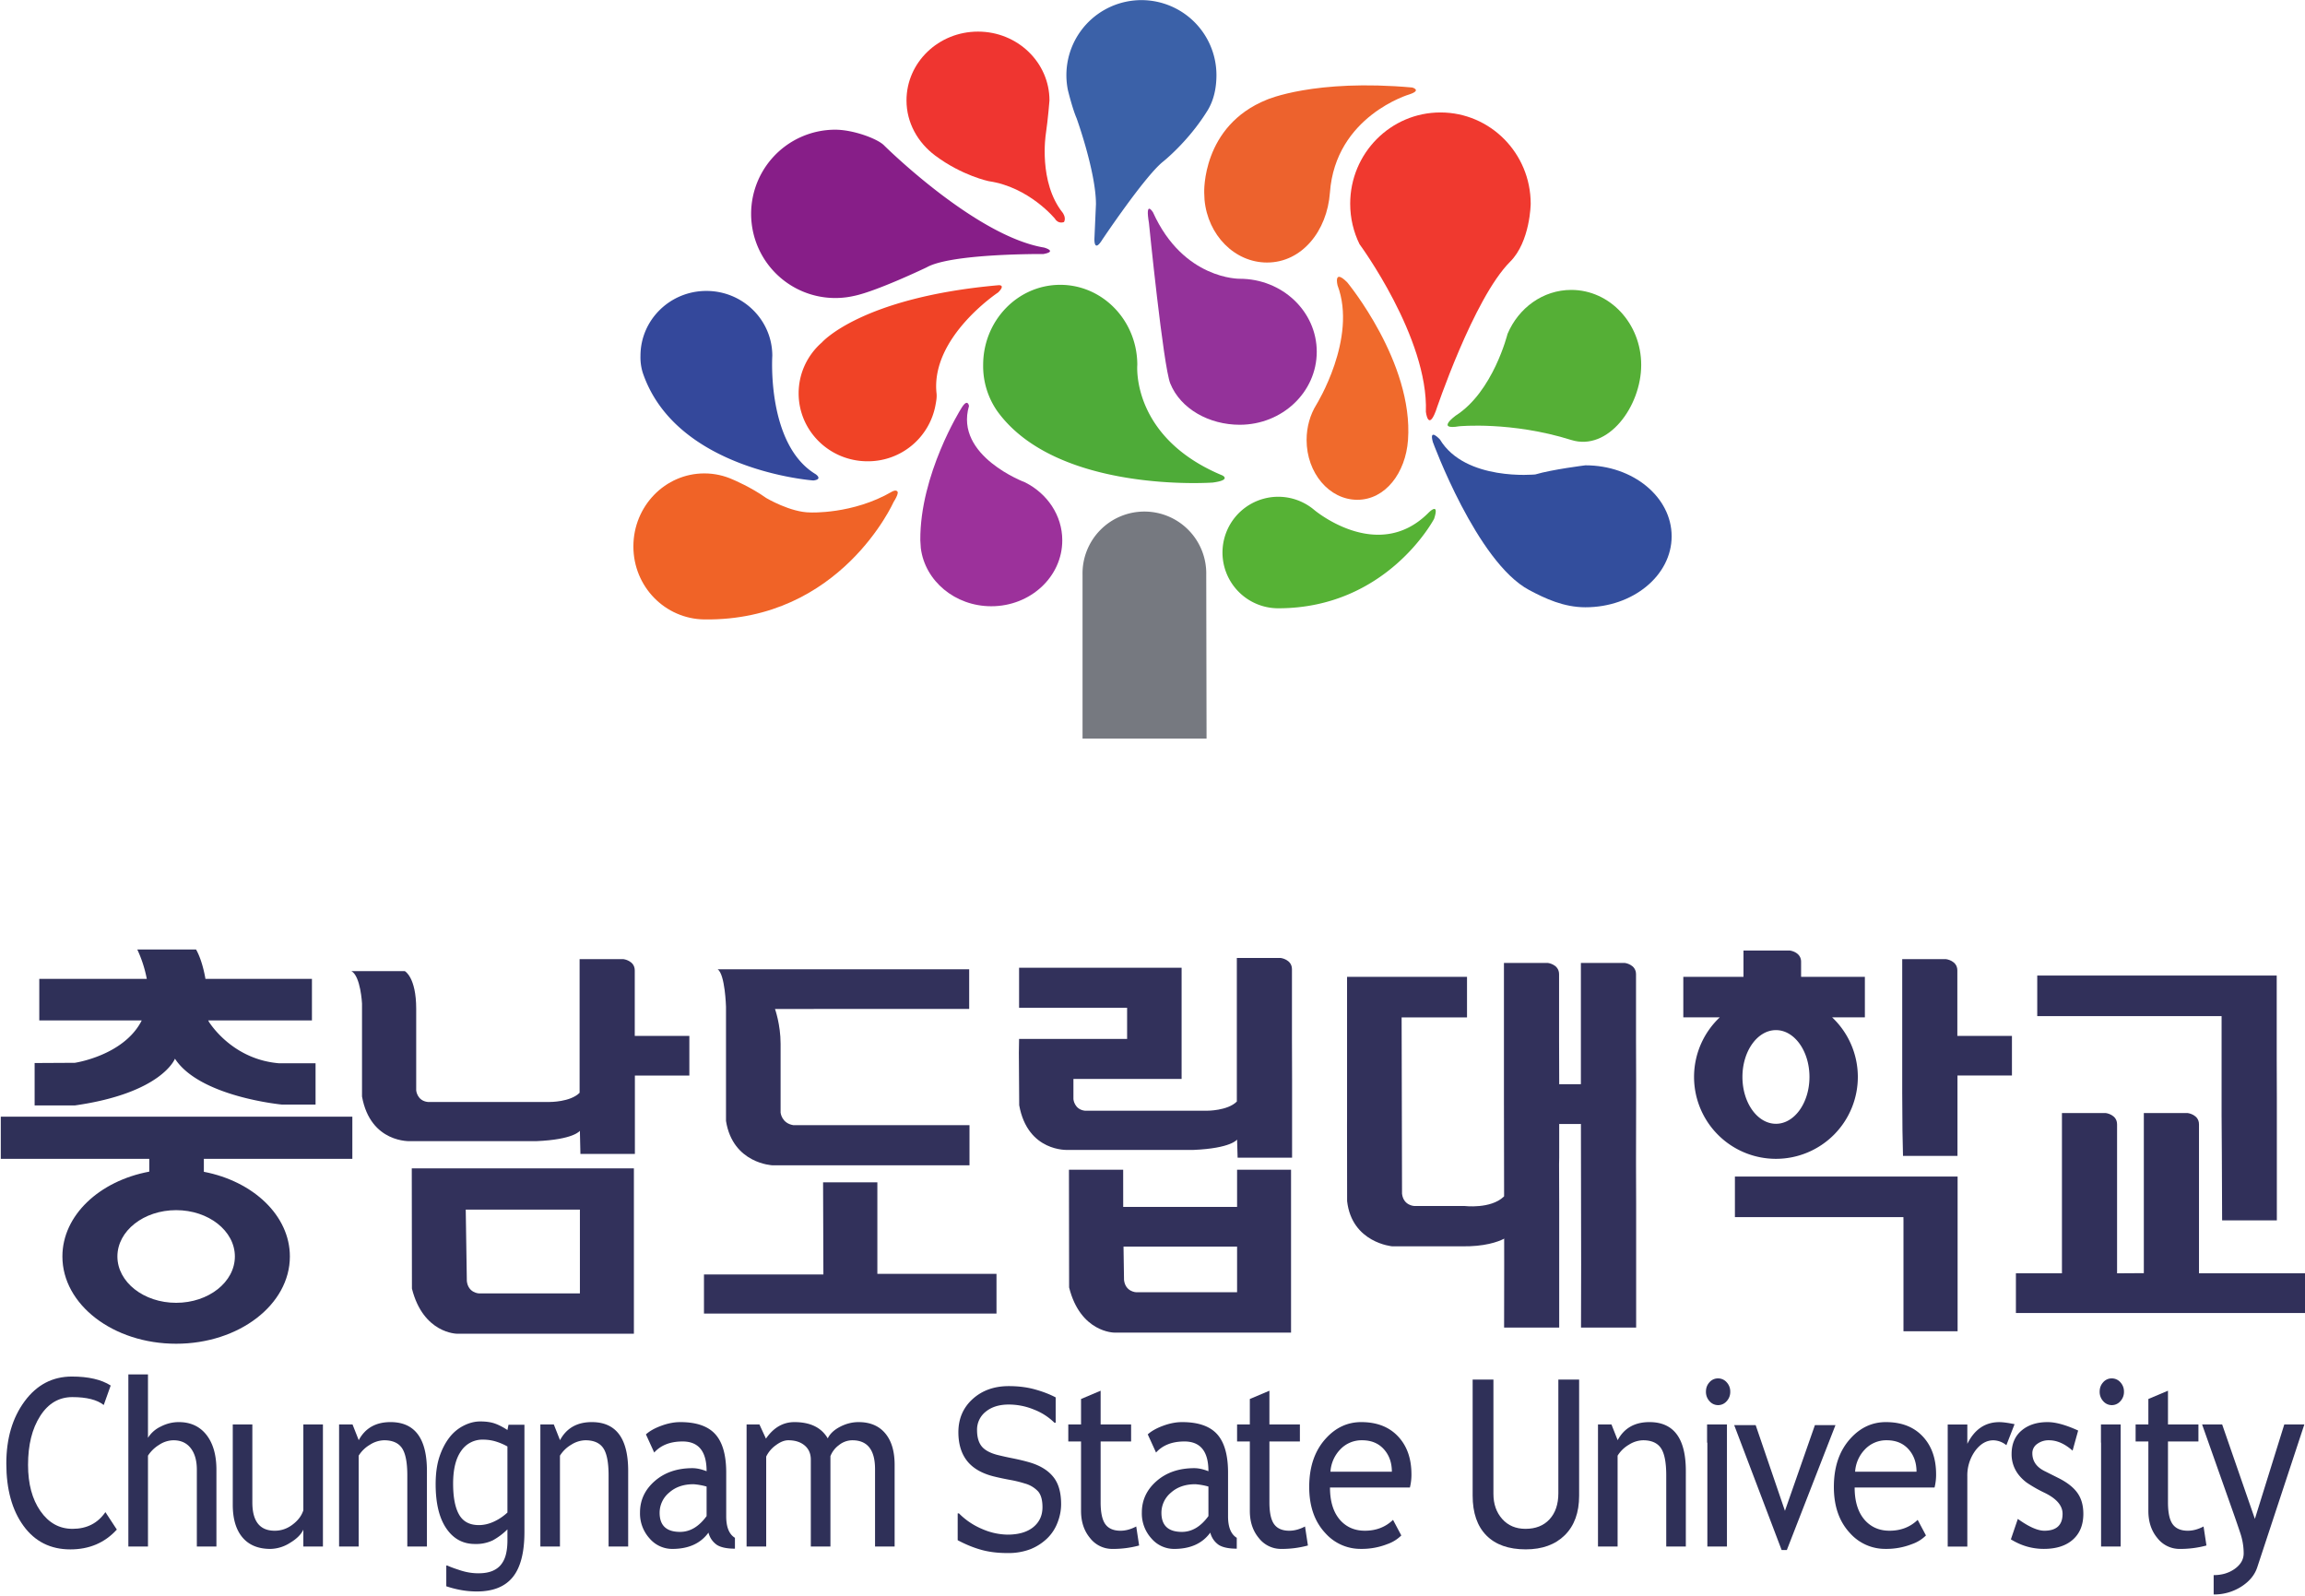 <svg xmlns="http://www.w3.org/2000/svg" width="287.28mm" height="198.865mm" viewBox="0 0 287.28 198.865"><defs><clipPath id="a" clipPathUnits="userSpaceOnUse"><path d="M28.346 28.346h640.63v839.055H28.346Z"/></clipPath><clipPath id="b" clipPathUnits="userSpaceOnUse"><path d="M28.346 28.346h640.63v839.055H28.346Z"/></clipPath><clipPath id="c" clipPathUnits="userSpaceOnUse"><path d="M28.346 28.346h640.63v839.055H28.346Z"/></clipPath><clipPath id="d" clipPathUnits="userSpaceOnUse"><path d="M28.346 28.346h640.63v839.055H28.346Z"/></clipPath></defs><path d="M0 0c-.544.408-.908 1.034-.908 1.749 0 1.207 1.017 2.186 2.271 2.186s2.27-.979 2.27-2.186c0 0-.044-.576-.117-1.075 0 0-.241-1.522.54-2.496 0 0 .113-.153.04-.29 0 0-.177-.08-.29.105 0 0-.821 1.006-2.101 1.191 0 0-.849.174-1.705.816" style="fill:#ef3530;fill-opacity:1;fill-rule:nonzero;stroke:none" transform="matrix(3.924 0 0 -3.924 116.543 19.38)"/><path d="M0 0a2.673 2.673 0 1 0-.59 5.281c.577 0 1.341-.286 1.549-.494 0 0 2.903-2.888 5.089-3.25 0 0 .435-.121-.024-.205 0 0-2.922.024-3.707-.423C2.317.909.715.142 0 0" style="fill:#871e88;fill-opacity:1;fill-rule:nonzero;stroke:none" transform="matrix(3.924 0 0 -3.924 106.403 36.887)"/><path d="M0 0c.202.326.286.722.286 1.132a2.383 2.383 0 1 1-4.718-.48s.141-.583.277-.895c0 0 .614-1.704.614-2.727l-.049-1.1s-.021-.466.251-.026c0 0 1.316 1.965 1.908 2.46 0 0 .809.631 1.431 1.636" style="fill:#3b61a8;fill-opacity:1;fill-rule:nonzero;stroke:none" transform="matrix(3.924 0 0 -3.924 150.488 13.792)"/><path d="M0 0a1.654 1.654 0 0 0-.071.534c0 1.139.937 2.061 2.093 2.061S4.116 1.673 4.116.534c0 0-.186-2.818 1.377-3.76 0 0 .241-.163-.073-.199 0 0-4.367.31-5.42 3.425" style="fill:#34489b;fill-opacity:1;fill-rule:nonzero;stroke:none" transform="matrix(3.924 0 0 -3.924 80.104 46.442)"/><path d="M0 0c.014-.128-.011-.255-.034-.378a2.18 2.18 0 0 0-2.156-1.78c-1.21 0-2.19.966-2.19 2.158 0 .644.286 1.222.74 1.618 0 0 1.249 1.43 5.609 1.816 0 0 .241.024-.012-.229 0 0-2.15-1.422-1.957-3.205" style="fill:#f04326;fill-opacity:1;fill-rule:nonzero;stroke:none" transform="matrix(3.924 0 0 -3.924 116.724 49.022)"/><path d="M0 0a2.498 2.498 0 0 0-.454 1.475c0 1.406 1.096 2.545 2.448 2.545 1.161 0 2.134-.841 2.385-1.969.041-.185.063-.377.063-.576 0 0-.207-2.302 2.705-3.51 0 0 .29-.145-.306-.225 0 0-4.938-.359-6.841 2.26" style="fill:#4eab38;fill-opacity:1;fill-rule:nonzero;stroke:none" transform="matrix(3.924 0 0 -3.924 124.316 51.273)"/><path d="M0 0c.327-.807 1.234-1.31 2.205-1.31 1.352 0 2.447 1.038 2.447 2.319 0 1.28-1.095 2.318-2.447 2.318 0 0-1.788-.032-2.754 2.11 0 0-.257.418-.129-.338 0 0 .454-4.545.678-5.099" style="fill:#94329a;fill-opacity:1;fill-rule:nonzero;stroke:none" transform="matrix(3.924 0 0 -3.924 145.857 47.798)"/><path d="M0 0c-.089-1.224-.894-2.222-1.997-2.222-1.032 0-1.882.872-1.986 1.991l-.01.231s-.085 2.118 1.992 2.951c0 0 1.51.664 4.614.386 0 0 .314-.084-.085-.217C2.528 3.12.177 2.436 0 0" style="fill:#ed622d;fill-opacity:1;fill-rule:nonzero;stroke:none" transform="matrix(3.924 0 0 -3.924 165.754 24)"/><path d="M0 0c-1.165-1.165-2.362-4.744-2.362-4.744-.242-.64-.314-.024-.314-.024C-2.592-2.413-4.783.556-4.783.556c-.19.387-.297.824-.297 1.286 0 1.601 1.284 2.899 2.867 2.899S.653 3.443.653 1.842C.653 1.842.642.642 0 0" style="fill:#f0392f;fill-opacity:1;fill-rule:nonzero;stroke:none" transform="matrix(3.924 0 0 -3.924 188.213 32.619)"/><path d="M0 0c1.171-.367 2.222 1.067 2.222 2.383S1.227 4.766 0 4.766c-.9 0-1.675-.573-2.024-1.398 0 0-.456-1.838-1.647-2.595 0 0-.645-.467.112-.338C-3.559.435-1.9.596 0 0" style="fill:#55af36;fill-opacity:1;fill-rule:nonzero;stroke:none" transform="matrix(3.924 0 0 -3.924 195.83 54.834)"/><path d="M0 0c-.075-1.047-.721-1.9-1.61-1.9-.89 0-1.611.851-1.611 1.9 0 .418.115.805.309 1.119 0 0 1.31 2.109.674 3.792 0 0-.137.54.306.097C-1.932 5.008.177 2.464 0 0" style="fill:#f06a2c;fill-opacity:1;fill-rule:nonzero;stroke:none" transform="matrix(3.924 0 0 -3.924 175.485 54.834)"/><path d="M0 0c.52-.277 1.106-.549 1.79-.549 1.512 0 2.738 1.01 2.738 2.255 0 1.245-1.226 2.254-2.738 2.254 0 0-1.047-.129-1.594-.29 0 0-2.222-.225-3.028 1.111 0 0-.354.387-.225-.08C-3.057 4.701-1.661.887 0 0" style="fill:#334e9d;fill-opacity:1;fill-rule:nonzero;stroke:none" transform="matrix(3.924 0 0 -3.924 190.575 73.532)"/><path d="M0 0a1.771 1.771 0 1 0 1.141 3.126s2.015-1.709 3.625-.099c0 0 .371.387.185-.185C4.951 2.842 3.462 0 0 0" style="fill:#56b235;fill-opacity:1;fill-rule:nonzero;stroke:none" transform="matrix(3.924 0 0 -3.924 159.31 75.812)"/><path d="m0 0 .016-.248C.148-1.287 1.1-2.093 2.254-2.093c1.246 0 2.255.937 2.255 2.093 0 .795-.477 1.486-1.18 1.841 0 0-2.25.836-1.783 2.426 0 0-.04.282-.258-.096C1.288 4.171-.016 2.093 0 0" style="fill:#9c319b;fill-opacity:1;fill-rule:nonzero;stroke:none" transform="matrix(3.924 0 0 -3.924 114.702 67.345)"/><path d="M0 0c-1.245.016-2.254 1.038-2.254 2.319 0 1.28 1.009 2.319 2.254 2.319.325 0 .633-.071.912-.198 0 0 .569-.237 1.053-.583 0 0 .772-.459 1.4-.459 0 0 1.345-.065 2.593.66 0 0 .145.089.185-.016 0 0 .016-.081-.129-.306C6.014 3.736 4.332-.056 0 0" style="fill:#f06327;fill-opacity:1;fill-rule:nonzero;stroke:none" transform="matrix(3.924 0 0 -3.924 87.786 77.201)"/><path d="M0 0a1.965 1.965 0 1 1-3.929 0v-5.201H.01Z" style="fill:#767980;fill-opacity:1;fill-rule:nonzero;stroke:none" transform="matrix(3.924 0 0 -3.924 150.338 71.641)"/><path d="M0 0h-3.251v1.32H.164l-.006.03a3.974 3.974 0 0 1-.296.903h1.866s.176-.273.29-.883l.008-.05h3.383V0H2.115l.027-.053c.157-.237.868-1.192 2.213-1.307h1.169v-1.313H4.46s-2.614.243-3.402 1.458c0 0-.408-1.091-3.18-1.485h-1.277v1.347l1.277.007S-.583-1.12-.009-.024z" style="fill:#2f3058;fill-opacity:1;fill-rule:nonzero;stroke:none" transform="matrix(3.924 0 0 -3.924 17.653 127.178)"/><path d="M0 0h1.696s.363-.186.363-1.198v-2.591s.026-.329.367-.367h3.878s.65-.005.945.291V.38h1.393s.359-.043.359-.359v-2.08h1.734v-1.258h-1.73v-2.489h-1.73l-.017.734s-.186-.279-1.384-.329H1.882S.608-5.477.338-3.983v2.953S.296-.16 0 0" style="fill:#31305a;fill-opacity:1;fill-rule:nonzero;stroke:none" transform="matrix(3.924 0 0 -3.924 43.793 121.031)"/><path d="M0 0v4.245h1.392s.359-.042.359-.359v-2.08h1.734V.549h-1.73v-2.553H.025l-.017.797z" style="fill:#31305a;fill-opacity:1;fill-rule:nonzero;stroke:none" transform="matrix(3.924 0 0 -3.924 237.08 136.198)"/><path d="m0 0 .005-3.818c.36-1.433 1.433-1.433 1.433-1.433h5.617V0Zm5.34-3.971H2.138s-.345.01-.389.39L1.714-1.31H5.34Z" style="fill:#32315b;fill-opacity:1;fill-rule:nonzero;stroke:none" transform="matrix(3.924 0 0 -3.924 51.321 145.619)"/><path d="M0 0h7.991v-1.261H1.823s.178-.493.178-1.104v-2.187s.029-.335.399-.399h5.601v-1.276H1.745S.483-6.178.267-4.818v3.626S.239-.155 0 0" style="fill:#32315b;fill-opacity:1;fill-rule:nonzero;stroke:none" transform="matrix(3.924 0 0 -3.924 89.436 120.8)"/><path d="M0 0h1.724v-2.907h3.784v-1.261h-9.291v1.242H.01Z" style="fill:#32315b;fill-opacity:1;fill-rule:nonzero;stroke:none" transform="matrix(3.924 0 0 -3.924 102.583 147.359)"/><g clip-path="url(#a)" transform="matrix(3.924 0 0 -3.924 -1224.398 2002.386)"><path d="m0 0 .011-1.668c.27-1.494 1.544-1.418 1.544-1.418h3.992c1.198.051 1.384.329 1.384.329l.017-.576h1.73v2.49L8.674.414v2.238c0 .316-.359.359-.359.359H6.923V-1.55c-.296-.295-.945-.291-.945-.291H2.1c-.342.038-.367.367-.367.367v.624l.001.019h3.435V2.7H.007V1.429h3.43l.001-.03V.46l.001-.02H.007" style="fill:#32315b;fill-opacity:1;fill-rule:nonzero;stroke:none" transform="translate(344.389 476.855)"/><path d="M0 0v2.49l-.004 1.257v2.08c0 .317-.359.359-.359.359h-1.392v-3.85l-.031-.003h-.658v.157l-.004 1.257v2.08c0 .317-.358.359-.358.359h-1.393V1.783l.005-3.009-.013-.014c-.416-.395-1.244-.294-1.244-.294h-1.595s-.345.01-.39.389l-.013 5.601h2.077v1.288h-3.81V1.232l-.001-.195.003-2.418c.152-1.325 1.434-1.434 1.434-1.434h2.192c.738-.014 1.162.142 1.35.237l.012.012.001-.813-.003-2.017h1.75v3.93l-.004 1.258.004.208v1.07h.658l.032.002.007-4.451-.004-2.017H0v3.93L-.004-.208V2.03" style="fill:#32315b;fill-opacity:1;fill-rule:nonzero;stroke:none" transform="translate(363.995 473.522)"/></g><path d="M0 0v1.287h-7.606V0H-1.751v-3.146l.008-1.207.009-2.136H.004v3.892L0-1.34V.819" style="fill:#31305a;fill-opacity:1;fill-rule:nonzero;stroke:none" transform="matrix(3.924 0 0 -3.924 283.755 126.637)"/><g clip-path="url(#b)" transform="matrix(3.924 0 0 -3.924 -1224.398 2002.386)"><path d="M0 0h-2.025l-.001.033v.445c0 .316-.359.358-.359.358h-1.471V0h-1.911v-1.287h1.159l-.009-.007a2.601 2.601 0 1 1 3.597-.012l-.02.019H0Zm-2.824-4.667c-.588 0-1.065.666-1.065 1.488 0 .821.477 1.487 1.065 1.487.587 0 1.064-.666 1.064-1.487 0-.822-.477-1.488-1.064-1.488" style="fill:#32315b;fill-opacity:1;fill-rule:nonzero;stroke:none" transform="translate(371.26 479.266)"/></g><path d="M0 0h-5.352v1.287H1.721v-4.913H.002v3.514z" style="fill:#31305a;fill-opacity:1;fill-rule:nonzero;stroke:none" transform="matrix(3.924 0 0 -3.924 237.229 151.688)"/><g clip-path="url(#c)" transform="matrix(3.924 0 0 -3.924 -1224.398 2002.386)"><path d="M0 0h-1.323v-1.261h9.212V0H4.492v4.731c0 .316-.359.359-.359.359H2.74V.005L1.89 0v4.731c0 .316-.358.359-.358.359H.139V0Z" style="fill:#31305a;fill-opacity:1;fill-rule:nonzero;stroke:none" transform="translate(377.38 469.85)"/><path d="M0 0h-11.166v-1.34h4.715l.001-.025v-.359l-.001-.022c-1.583-.295-2.758-1.389-2.758-2.694 0-1.531 1.617-2.772 3.613-2.772 1.995 0 3.612 1.241 3.612 2.772 0 1.298-1.163 2.388-2.732 2.689v.386l-.001.025H0Zm-3.731-4.44c0-.813-.835-1.472-1.865-1.472-1.031 0-1.866.659-1.866 1.472 0 .812.835 1.471 1.866 1.471 1.03 0 1.865-.659 1.865-1.471" style="fill:#2f3058;fill-opacity:1;fill-rule:nonzero;stroke:none" transform="translate(323.219 474.825)"/><path d="M0 0v-1.182h-3.586l-.031.001L-3.618 0H-5.34l.005-3.739c.359-1.434 1.433-1.434 1.433-1.434h5.616V0Zm0-3.892h-3.202s-.345.01-.389.389l-.016 1.062.021-.002H0Z" style="fill:#32315b;fill-opacity:1;fill-rule:nonzero;stroke:none" transform="translate(351.32 473.14)"/><path d="M0 0c0-.651-.123-1.129-.37-1.434-.246-.305-.626-.457-1.138-.457-.17 0-.336.014-.497.043a3.271 3.271 0 0 0-.477.122v.66h.028c.088-.042.228-.093.419-.155.191-.062.382-.093.573-.093.183 0 .335.027.455.079.12.053.214.126.281.22.067.09.114.197.143.323.029.126.043.267.043.423v.35a2.081 2.081 0 0 0-.466-.349 1.223 1.223 0 0 0-.566-.115c-.383 0-.686.165-.911.497-.225.331-.337.799-.337 1.402 0 .331.039.616.116.856.078.239.183.446.317.621.124.163.275.289.453.38.178.091.355.136.531.136.185 0 .341-.023.466-.067.125-.045.257-.113.397-.205l.034.167H0Zm-.54.616v2.098a1.872 1.872 0 0 1-.4.167c-.124.034-.247.05-.369.05a.812.812 0 0 1-.7-.358c-.171-.239-.256-.586-.256-1.04 0-.432.063-.76.189-.982.127-.223.336-.334.629-.334.157 0 .314.036.472.108.158.072.303.169.435.291" style="fill:#2f3058;fill-opacity:1;fill-rule:nonzero;stroke:none" transform="translate(328.685 461.636)"/><path d="M0 0c0-.199-.039-.396-.116-.591a1.381 1.381 0 0 0-.325-.495 1.662 1.662 0 0 0-.533-.344 1.964 1.964 0 0 0-.734-.123c-.308 0-.584.034-.829.103-.245.068-.494.17-.748.305v.852h.04c.215-.216.464-.383.746-.5a2.08 2.08 0 0 1 .795-.175c.35 0 .623.079.819.237.195.159.293.37.293.635 0 .227-.047.394-.139.501a.897.897 0 0 1-.422.251 3.678 3.678 0 0 1-.465.114c-.167.03-.344.067-.531.113-.378.096-.658.261-.84.493-.182.233-.274.536-.274.909 0 .429.151.78.453 1.054.302.273.684.41 1.148.41.3 0 .575-.034.825-.103.25-.069.472-.154.664-.255v-.804h-.04A1.898 1.898 0 0 1-.852 3a2.106 2.106 0 0 1-.811.164c-.303 0-.547-.076-.731-.227a.725.725 0 0 1-.276-.586c0-.213.046-.381.137-.502.092-.122.253-.214.484-.279a9.59 9.59 0 0 1 .521-.116c.225-.046.416-.093.572-.141.317-.101.555-.253.715-.457C-.08.652 0 .367 0 0" style="fill:#2f3058;fill-opacity:1;fill-rule:nonzero;stroke:none" transform="translate(345.731 462.518)"/><path d="m0 0-.221-.619c-.212.167-.544.251-.997.251-.425 0-.766-.2-1.022-.601-.257-.401-.385-.918-.385-1.551 0-.604.131-1.093.394-1.469.263-.376.602-.563 1.018-.563.453 0 .801.177 1.045.531l.363-.554c-.382-.42-.875-.63-1.476-.63-.631 0-1.128.25-1.49.75-.363.5-.544 1.16-.544 1.979 0 .792.194 1.45.581 1.975.387.524.887.786 1.5.786C-.708.285-.297.19 0 0" style="fill:#2f3058;fill-opacity:1;fill-rule:nonzero;stroke:none" transform="translate(315.544 466.286)"/><path d="M0 0v2.44c0 .29-.065.518-.195.685-.13.167-.313.25-.548.25a.845.845 0 0 1-.458-.147 1.106 1.106 0 0 1-.351-.342V0h-.623v5.467h.623V3.453a.954.954 0 0 0 .403.356c.186.096.377.143.575.143.374 0 .666-.135.879-.405.211-.271.317-.64.317-1.109V0Z" style="fill:#2f3058;fill-opacity:1;fill-rule:nonzero;stroke:none" transform="translate(318.28 461.172)"/><path d="M0 0v-2.476c0-.599.237-.899.711-.899.207 0 .397.065.568.196.172.13.286.281.341.453V0h.622v-3.877H1.62v.536c-.071-.153-.212-.293-.424-.42a1.2 1.2 0 0 0-.621-.192c-.387 0-.684.122-.889.366-.206.244-.308.591-.308 1.04V0Z" style="fill:#2f3058;fill-opacity:1;fill-rule:nonzero;stroke:none" transform="translate(320.043 465.049)"/><path d="M0 0v2.258c0 .414-.057.703-.17.869-.113.165-.302.248-.568.248a.87.87 0 0 1-.448-.141 1.043 1.043 0 0 1-.359-.348V0h-.622v3.877h.427l.197-.499c.206.383.542.574 1.009.574.771 0 1.157-.516 1.157-1.55V0Z" style="fill:#2f3058;fill-opacity:1;fill-rule:nonzero;stroke:none" transform="translate(324.965 461.172)"/><path d="M0 0v2.258c0 .414-.057.703-.17.869-.113.165-.302.248-.568.248a.87.87 0 0 1-.448-.141 1.043 1.043 0 0 1-.359-.348V0h-.622v3.877h.427l.197-.499c.206.383.542.574 1.009.574.771 0 1.156-.516 1.156-1.55V0Z" style="fill:#2f3058;fill-opacity:1;fill-rule:nonzero;stroke:none" transform="translate(331.358 461.172)"/><path d="M0 0c-.25-.345-.634-.518-1.15-.518a.947.947 0 0 0-.719.332 1.178 1.178 0 0 0-.305.826c0 .394.157.727.47.999.312.272.712.408 1.197.408.132 0 .281-.032.448-.097 0 .63-.254.945-.763.945-.39 0-.691-.118-.901-.352l-.263.577c.118.107.282.199.491.275.209.077.409.115.6.115.51 0 .881-.128 1.112-.384.231-.256.347-.662.347-1.22V.516c0-.341.092-.568.277-.681V-.51c-.254 0-.444.04-.57.118A.67.67 0 0 0 0 0m-.059 1.463a2.07 2.07 0 0 1-.416.074c-.317 0-.576-.089-.776-.269a.83.83 0 0 1-.3-.637c0-.406.216-.608.65-.608.317 0 .598.167.842.502z" style="fill:#2f3058;fill-opacity:1;fill-rule:nonzero;stroke:none" transform="translate(334.53 461.614)"/><path d="M0 0v2.458c0 .611-.241.917-.722.917a.682.682 0 0 1-.425-.154.793.793 0 0 1-.27-.35V0h-.623v2.759c0 .19-.065.341-.196.451-.131.11-.304.165-.519.165-.126 0-.259-.054-.401-.161a.948.948 0 0 1-.301-.357V0h-.623v3.877h.408l.207-.45c.241.35.543.525.904.525.504 0 .857-.172 1.059-.517.07.147.201.27.391.369.191.099.387.148.589.148.364 0 .646-.119.845-.356.2-.238.299-.572.299-1.002V0Z" style="fill:#2f3058;fill-opacity:1;fill-rule:nonzero;stroke:none" transform="translate(339.821 461.172)"/><path d="M0 0h-.405v.54H0v.809l.622.263V.54h.968V0H.622v-1.931c0-.327.05-.559.15-.697.1-.138.261-.207.483-.207.161 0 .326.045.498.135l.092-.604a3.173 3.173 0 0 0-.852-.109.89.89 0 0 0-.705.343C.096-2.841 0-2.553 0-2.205Z" style="fill:#2f3058;fill-opacity:1;fill-rule:nonzero;stroke:none" transform="translate(346.364 464.509)"/><path d="M0 0c-.25-.345-.634-.518-1.15-.518a.947.947 0 0 0-.719.332 1.178 1.178 0 0 0-.305.826c0 .394.157.727.47.999.312.272.712.408 1.197.408.132 0 .281-.032.448-.097 0 .63-.254.945-.763.945-.39 0-.691-.118-.901-.352l-.263.577c.118.107.282.199.491.275.209.077.409.115.6.115.51 0 .881-.128 1.112-.384.231-.256.347-.662.347-1.22V.516c0-.341.092-.568.277-.681V-.51c-.254 0-.444.04-.57.118A.67.67 0 0 0 0 0m-.059 1.463a2.07 2.07 0 0 1-.416.074c-.317 0-.576-.089-.776-.269a.832.832 0 0 1-.301-.637c0-.406.217-.608.651-.608.317 0 .598.167.842.502z" style="fill:#2f3058;fill-opacity:1;fill-rule:nonzero;stroke:none" transform="translate(350.469 461.614)"/><path d="M0 0h-.405v.54H0v.809l.622.263V.54h.968V0H.622v-1.931c0-.327.05-.559.15-.697.1-.138.261-.207.483-.207.16 0 .326.045.498.135l.092-.604a3.173 3.173 0 0 0-.852-.109.89.89 0 0 0-.705.343C.096-2.841 0-2.553 0-2.205Z" style="fill:#2f3058;fill-opacity:1;fill-rule:nonzero;stroke:none" transform="translate(351.725 464.509)"/><path d="M0 0h-2.538c0-.456.113-.807.338-1.052.2-.214.456-.321.77-.321.357 0 .655.115.894.345l.263-.495a1.175 1.175 0 0 0-.444-.275 2.215 2.215 0 0 0-.836-.152 1.49 1.49 0 0 0-1.129.497c-.344.365-.516.855-.516 1.471 0 .641.176 1.154.53 1.541.315.346.689.518 1.122.518.502 0 .895-.155 1.181-.466.276-.3.414-.697.414-1.191A1.68 1.68 0 0 0 0 0m-1.517 1.5a.93.93 0 0 1-.7-.296 1.12 1.12 0 0 1-.306-.702h1.95c0 .278-.079.509-.237.694-.173.203-.409.304-.707.304" style="fill:#2f3058;fill-opacity:1;fill-rule:nonzero;stroke:none" transform="translate(356.809 463.047)"/><path d="M0 0h.66v-3.629c0-.323.093-.589.279-.798.186-.209.432-.313.739-.313.324 0 .579.101.765.304.186.203.279.478.279.825V0h.66v-3.688c0-.536-.152-.953-.455-1.254-.304-.3-.718-.45-1.242-.45-.54 0-.956.147-1.248.441C.146-4.656 0-4.234 0-3.684Z" style="fill:#2f3058;fill-opacity:1;fill-rule:nonzero;stroke:none" transform="translate(358.802 466.474)"/><path d="M0 0v2.258c0 .414-.057.703-.17.869-.113.165-.302.248-.568.248a.87.87 0 0 1-.448-.141 1.043 1.043 0 0 1-.359-.348V0h-.623v3.877h.428l.197-.499c.206.383.542.574 1.009.574.771 0 1.156-.516 1.156-1.55V0Z" style="fill:#2f3058;fill-opacity:1;fill-rule:nonzero;stroke:none" transform="translate(364.951 461.172)"/><path d="M0 0v3.3h-.009v.577h.631V0Zm.34 5.34a.361.361 0 0 0 .274-.124.426.426 0 0 0 .113-.298.428.428 0 0 0-.113-.301.359.359 0 0 0-.546 0 .433.433 0 0 0-.113.301c0 .118.037.217.112.299a.353.353 0 0 0 .273.123" style="fill:#2f3058;fill-opacity:1;fill-rule:nonzero;stroke:none" transform="translate(366.257 461.172)"/></g><path d="M0 0h-.165l-1.507 3.968h.682l.93-2.723.952 2.723h.653Z" style="fill:#2f3058;fill-opacity:1;fill-rule:nonzero;stroke:none" transform="matrix(3.924 0 0 -3.924 222.699 193.185)"/><g clip-path="url(#d)" transform="matrix(3.924 0 0 -3.924 -1224.398 2002.386)"><path d="M0 0h-2.538c0-.456.113-.807.338-1.052.2-.214.456-.321.77-.321.357 0 .655.115.894.345l.263-.495a1.175 1.175 0 0 0-.444-.275 2.215 2.215 0 0 0-.836-.152 1.49 1.49 0 0 0-1.129.497c-.344.365-.516.855-.516 1.471 0 .641.176 1.154.53 1.541.315.346.689.518 1.122.518.502 0 .896-.155 1.181-.466.276-.3.414-.697.414-1.191A1.68 1.68 0 0 0 0 0m-1.517 1.5a.93.93 0 0 1-.7-.296 1.12 1.12 0 0 1-.306-.702h1.95c0 .278-.079.509-.237.694-.173.203-.409.304-.707.304" style="fill:#2f3058;fill-opacity:1;fill-rule:nonzero;stroke:none" transform="translate(373.473 463.047)"/><path d="M0 0a.674.674 0 0 1-.411.156c-.222 0-.415-.113-.581-.337a1.334 1.334 0 0 1-.248-.812v-2.226h-.623V.658h.623V.043c.228.46.567.69 1.016.69.112 0 .273-.021.484-.065z" style="fill:#2f3058;fill-opacity:1;fill-rule:nonzero;stroke:none" transform="translate(375.754 464.39)"/><path d="m0 0 .221.649C.569.399.85.274 1.063.274c.386 0 .579.179.579.538 0 .256-.186.477-.559.661a4.36 4.36 0 0 0-.581.33c-.1.075-.187.16-.261.255a1.051 1.051 0 0 0-.218.651c0 .319.105.568.316.747.211.179.486.268.827.268.256 0 .581-.089.971-.268l-.177-.639c-.248.22-.497.33-.747.33a.605.605 0 0 1-.377-.116.355.355 0 0 1-.154-.295c0-.249.129-.438.386-.566l.448-.225c.274-.138.474-.295.599-.472.125-.176.187-.397.187-.663 0-.348-.111-.621-.332-.818-.222-.197-.529-.295-.923-.295C.676-.303.327-.202 0 0" style="fill:#2f3058;fill-opacity:1;fill-rule:nonzero;stroke:none" transform="translate(375.897 461.4)"/><path d="M0 0v3.3h-.004v.577h.626V0Zm.34 5.34a.361.361 0 0 0 .274-.124.426.426 0 0 0 .113-.298.428.428 0 0 0-.113-.301.359.359 0 0 0-.546 0 .433.433 0 0 0-.113.301c0 .118.037.217.112.299a.353.353 0 0 0 .273.123" style="fill:#2f3058;fill-opacity:1;fill-rule:nonzero;stroke:none" transform="translate(378.762 461.172)"/><path d="M0 0h-.405v.54H0v.809l.623.263V.54h.967V0H.623v-1.931c0-.327.049-.559.149-.697.1-.138.261-.207.483-.207.161 0 .326.045.498.135l.092-.604a3.173 3.173 0 0 0-.852-.109.89.89 0 0 0-.705.343C.096-2.841 0-2.553 0-2.205Z" style="fill:#2f3058;fill-opacity:1;fill-rule:nonzero;stroke:none" transform="translate(380.264 464.509)"/><path d="M0 0c-.081-.246-.252-.451-.512-.616a1.604 1.604 0 0 0-.872-.246v.615c.262 0 .486.067.672.201.187.134.281.298.281.491 0 .213-.035.422-.102.628-.069.207-.156.462-.264.766l-.954 2.699h.637l1.039-2.999.934 2.999h.637z" style="fill:#2f3058;fill-opacity:1;fill-rule:nonzero;stroke:none" transform="translate(383.722 460.511)"/></g></svg>